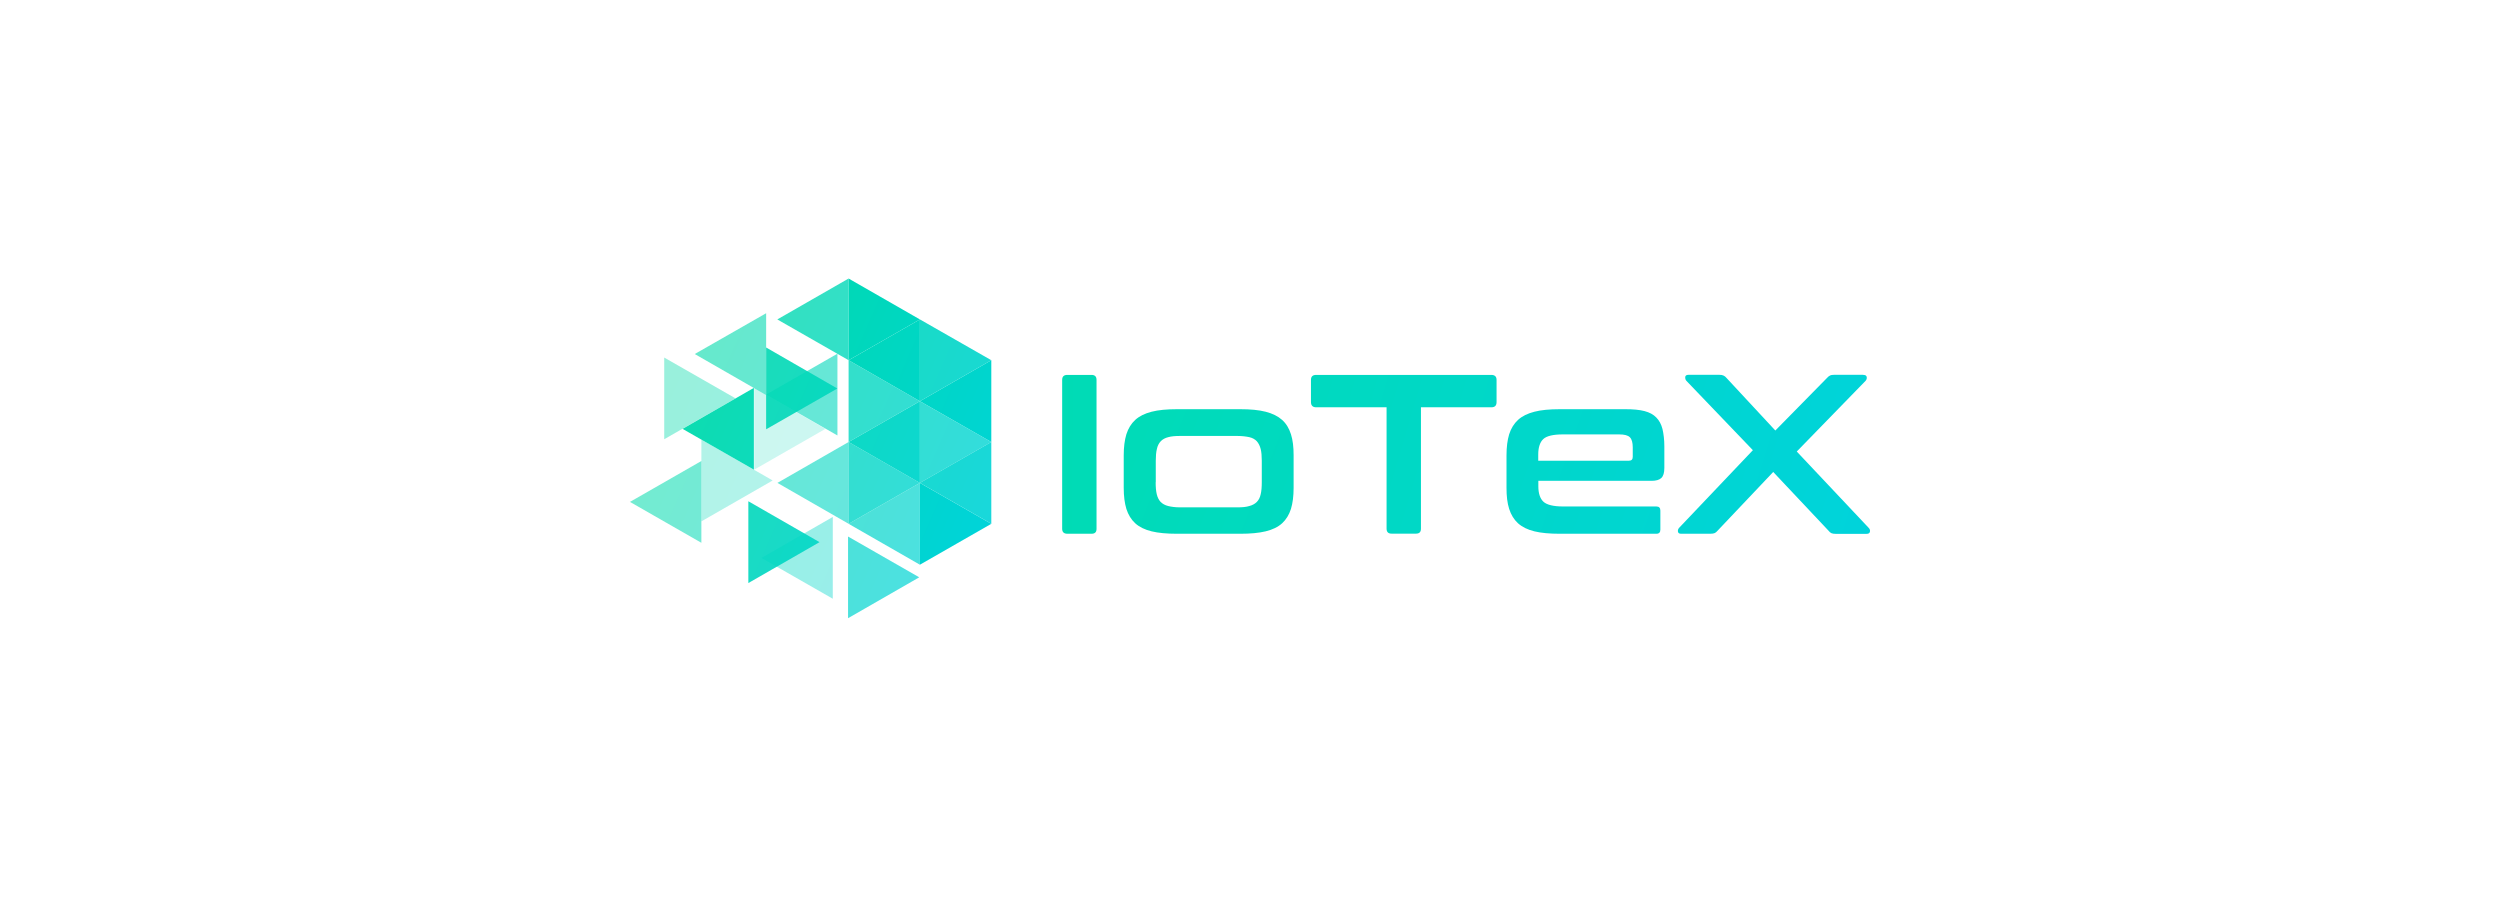 <svg width="184" height="66" viewBox="0 0 184 66" fill="none" xmlns="http://www.w3.org/2000/svg">
<path d="M80.339 27.593C80.583 27.593 80.705 27.715 80.705 27.96V38.918C80.705 39.17 80.583 39.284 80.339 39.284H78.557C78.305 39.284 78.175 39.162 78.175 38.918V27.96C78.175 27.707 78.305 27.593 78.557 27.593H80.339Z" fill="url(#paint0_linear_2302_2074)"/>
<path d="M91.289 30.117C92.029 30.117 92.648 30.174 93.152 30.304C93.656 30.434 94.055 30.63 94.364 30.906C94.673 31.183 94.877 31.532 95.015 31.964C95.153 32.395 95.21 32.907 95.21 33.509V35.909C95.21 36.511 95.145 37.024 95.015 37.455C94.877 37.886 94.665 38.236 94.364 38.513C94.063 38.789 93.656 38.984 93.152 39.106C92.648 39.228 92.029 39.285 91.289 39.285H86.627C85.879 39.285 85.253 39.228 84.756 39.106C84.26 38.984 83.853 38.789 83.552 38.513C83.251 38.236 83.04 37.886 82.901 37.455C82.771 37.024 82.706 36.511 82.706 35.909V33.509C82.706 32.907 82.771 32.395 82.901 31.964C83.04 31.532 83.251 31.183 83.552 30.906C83.853 30.63 84.252 30.434 84.756 30.304C85.261 30.174 85.879 30.117 86.627 30.117H91.289ZM85.057 35.494C85.057 35.852 85.082 36.145 85.139 36.381C85.196 36.617 85.293 36.804 85.423 36.943C85.562 37.081 85.749 37.187 85.977 37.243C86.204 37.3 86.505 37.341 86.847 37.341H91.061C91.427 37.341 91.72 37.317 91.948 37.243C92.176 37.187 92.363 37.081 92.501 36.943C92.639 36.804 92.737 36.617 92.786 36.381C92.843 36.153 92.867 35.852 92.867 35.494V33.908C92.867 33.566 92.843 33.273 92.786 33.046C92.729 32.818 92.631 32.623 92.501 32.476C92.363 32.33 92.176 32.224 91.948 32.175C91.72 32.126 91.419 32.086 91.061 32.086H86.855C86.497 32.086 86.213 32.11 85.985 32.175C85.757 32.232 85.57 32.33 85.431 32.476C85.293 32.623 85.196 32.81 85.147 33.046C85.09 33.273 85.065 33.566 85.065 33.908V35.494H85.057Z" fill="url(#paint1_linear_2302_2074)"/>
<path d="M109.764 27.593C110.016 27.593 110.147 27.715 110.147 27.96V29.595C110.147 29.855 110.016 29.977 109.764 29.977H104.582V38.91C104.582 39.162 104.46 39.276 104.216 39.276H102.418C102.174 39.276 102.052 39.154 102.052 38.91V29.977H96.87C96.618 29.977 96.487 29.847 96.487 29.595V27.96C96.487 27.707 96.618 27.593 96.87 27.593H109.756H109.764Z" fill="url(#paint2_linear_2302_2074)"/>
<path d="M119.633 30.117C120.194 30.117 120.658 30.158 121.032 30.255C121.406 30.353 121.691 30.507 121.902 30.727C122.114 30.939 122.269 31.223 122.358 31.573C122.439 31.923 122.496 32.354 122.496 32.85V34.437C122.496 34.795 122.423 35.039 122.269 35.185C122.114 35.324 121.878 35.389 121.561 35.389H113.222V35.795C113.222 36.316 113.352 36.698 113.596 36.926C113.84 37.154 114.328 37.276 115.036 37.276H121.911C122.106 37.276 122.203 37.382 122.203 37.577V38.984C122.203 39.18 122.106 39.285 121.911 39.285H114.8C114.052 39.285 113.425 39.228 112.929 39.106C112.433 38.984 112.034 38.789 111.725 38.513C111.424 38.236 111.213 37.886 111.074 37.455C110.936 37.024 110.879 36.511 110.879 35.909V33.509C110.879 32.907 110.944 32.395 111.074 31.964C111.213 31.532 111.424 31.183 111.725 30.906C112.026 30.63 112.425 30.434 112.929 30.304C113.425 30.174 114.052 30.117 114.8 30.117H119.633ZM113.214 33.908H119.893C120.08 33.908 120.17 33.81 120.17 33.623V32.924C120.17 32.582 120.105 32.33 119.958 32.183C119.812 32.037 119.551 31.972 119.169 31.972H115.028C114.32 31.972 113.832 32.086 113.588 32.313C113.344 32.541 113.214 32.924 113.214 33.452V33.908Z" fill="url(#paint3_linear_2302_2074)"/>
<path d="M137.139 27.594C137.294 27.594 137.375 27.643 137.392 27.756C137.408 27.862 137.375 27.952 137.302 28.033L132.242 33.232L137.538 38.853C137.611 38.926 137.652 39.024 137.628 39.13C137.611 39.236 137.53 39.292 137.375 39.292H135.114C134.975 39.292 134.878 39.276 134.796 39.244C134.723 39.211 134.642 39.146 134.585 39.065L130.509 34.737L126.417 39.056C126.344 39.146 126.262 39.211 126.197 39.236C126.132 39.268 126.018 39.284 125.872 39.284H123.732C123.586 39.284 123.513 39.236 123.496 39.122C123.48 39.016 123.513 38.926 123.586 38.845L129.012 33.134L124.115 28.025C124.05 27.952 124.025 27.854 124.033 27.748C124.042 27.643 124.123 27.586 124.277 27.586H126.539C126.677 27.586 126.775 27.602 126.856 27.643C126.93 27.675 127.011 27.74 127.068 27.814L130.664 31.686L134.471 27.814C134.536 27.74 134.609 27.675 134.683 27.643C134.756 27.602 134.861 27.586 135 27.586H137.139V27.594Z" fill="url(#paint4_linear_2302_2074)"/>
<path d="M62.457 20.5V26.512L67.704 23.51L62.457 20.5Z" fill="url(#paint5_linear_2302_2074)"/>
<path opacity="0.9" d="M67.704 23.509V29.53L72.96 26.512L67.704 23.509Z" fill="url(#paint6_linear_2302_2074)"/>
<path opacity="0.8" d="M62.457 26.512V32.532L67.704 29.53L62.457 26.512Z" fill="url(#paint7_linear_2302_2074)"/>
<path opacity="0.8" d="M67.704 29.531V35.543L72.96 32.533L67.704 29.531Z" fill="url(#paint8_linear_2302_2074)"/>
<path opacity="0.8" d="M62.457 32.531V38.551L67.704 35.541L62.457 32.531Z" fill="url(#paint9_linear_2302_2074)"/>
<path d="M67.704 35.543V41.563L72.96 38.553L67.704 35.543Z" fill="url(#paint10_linear_2302_2074)"/>
<path opacity="0.4" d="M48.887 26.316V32.328L54.134 29.318L48.887 26.316Z" fill="url(#paint11_linear_2302_2074)"/>
<path opacity="0.2" d="M55.509 28.547V34.567L60.748 31.565L55.509 28.547Z" fill="url(#paint12_linear_2302_2074)"/>
<path opacity="0.3" d="M51.621 32.353V38.373L56.868 35.363L51.621 32.353Z" fill="url(#paint13_linear_2302_2074)"/>
<path opacity="0.9" d="M55.078 36.892V42.913L60.317 39.902L55.078 36.892Z" fill="url(#paint14_linear_2302_2074)"/>
<path opacity="0.7" d="M62.416 39.488V45.5L67.655 42.49L62.416 39.488Z" fill="url(#paint15_linear_2302_2074)"/>
<path opacity="0.9" d="M56.388 25.576V31.596L61.627 28.594L56.388 25.576Z" fill="url(#paint16_linear_2302_2074)"/>
<path opacity="0.8" d="M62.457 20.5V26.512L57.21 23.51L62.457 20.5Z" fill="url(#paint17_linear_2302_2074)"/>
<path opacity="0.6" d="M56.388 23.054V29.075L51.133 26.056L56.388 23.054Z" fill="url(#paint18_linear_2302_2074)"/>
<path opacity="0.6" d="M61.635 26.031V32.051L56.388 29.041L61.635 26.031Z" fill="url(#paint19_linear_2302_2074)"/>
<path opacity="0.95" d="M55.485 28.547V34.567L50.237 31.565L55.485 28.547Z" fill="url(#paint20_linear_2302_2074)"/>
<path opacity="0.6" d="M62.457 32.531V38.551L57.218 35.541L62.457 32.531Z" fill="url(#paint21_linear_2302_2074)"/>
<path opacity="0.55" d="M51.621 33.929V39.95L46.365 36.94L51.621 33.929Z" fill="url(#paint22_linear_2302_2074)"/>
<path d="M72.96 26.512V32.532L67.704 29.53L72.96 26.512Z" fill="url(#paint23_linear_2302_2074)"/>
<path opacity="0.95" d="M67.704 29.531V35.543L62.457 32.533L67.704 29.531Z" fill="url(#paint24_linear_2302_2074)"/>
<path opacity="0.9" d="M72.96 32.531V38.551L67.704 35.541L72.96 32.531Z" fill="url(#paint25_linear_2302_2074)"/>
<path opacity="0.7" d="M67.704 35.543V41.563L62.457 38.553L67.704 35.543Z" fill="url(#paint26_linear_2302_2074)"/>
<path opacity="0.4" d="M61.293 38.047V44.067L56.046 41.065L61.293 38.047Z" fill="url(#paint27_linear_2302_2074)"/>
<path d="M67.704 23.509V29.53L62.457 26.512L67.704 23.509Z" fill="url(#paint28_linear_2302_2074)"/>
<defs>
<linearGradient id="paint0_linear_2302_2074" x1="75.072" y1="32.492" x2="138.37" y2="33.132" gradientUnits="userSpaceOnUse">
<stop stop-color="#00DCB3"/>
<stop offset="1" stop-color="#00D3DC"/>
</linearGradient>
<linearGradient id="paint1_linear_2302_2074" x1="75.236" y1="31.722" x2="134.274" y2="55.634" gradientUnits="userSpaceOnUse">
<stop stop-color="#00DCB3"/>
<stop offset="1" stop-color="#00D3DC"/>
</linearGradient>
<linearGradient id="paint2_linear_2302_2074" x1="76.242" y1="26.955" x2="138.068" y2="45.216" gradientUnits="userSpaceOnUse">
<stop stop-color="#00DCB3"/>
<stop offset="1" stop-color="#00D3DC"/>
</linearGradient>
<linearGradient id="paint3_linear_2302_2074" x1="76.472" y1="25.88" x2="137.053" y2="47.012" gradientUnits="userSpaceOnUse">
<stop stop-color="#00DCB3"/>
<stop offset="1" stop-color="#00D3DC"/>
</linearGradient>
<linearGradient id="paint4_linear_2302_2074" x1="77.313" y1="21.903" x2="138.662" y2="41.355" gradientUnits="userSpaceOnUse">
<stop stop-color="#00DCB3"/>
<stop offset="1" stop-color="#00D3DC"/>
</linearGradient>
<linearGradient id="paint5_linear_2302_2074" x1="48.626" y1="15.559" x2="80.334" y2="29.425" gradientUnits="userSpaceOnUse">
<stop stop-color="#00DC9C"/>
<stop offset="1" stop-color="#00D3DC"/>
</linearGradient>
<linearGradient id="paint6_linear_2302_2074" x1="48.626" y1="15.553" x2="80.337" y2="29.422" gradientUnits="userSpaceOnUse">
<stop stop-color="#00DC9C"/>
<stop offset="1" stop-color="#00D3DC"/>
</linearGradient>
<linearGradient id="paint7_linear_2302_2074" x1="45.849" y1="19.981" x2="77.558" y2="33.846" gradientUnits="userSpaceOnUse">
<stop stop-color="#00DC9C"/>
<stop offset="1" stop-color="#00D3DC"/>
</linearGradient>
<linearGradient id="paint8_linear_2302_2074" x1="45.847" y1="19.975" x2="77.558" y2="33.844" gradientUnits="userSpaceOnUse">
<stop stop-color="#00DC9C"/>
<stop offset="1" stop-color="#00D3DC"/>
</linearGradient>
<linearGradient id="paint9_linear_2302_2074" x1="43.05" y1="24.389" x2="74.758" y2="38.254" gradientUnits="userSpaceOnUse">
<stop stop-color="#00DC9C"/>
<stop offset="1" stop-color="#00D3DC"/>
</linearGradient>
<linearGradient id="paint10_linear_2302_2074" x1="43.047" y1="24.383" x2="74.758" y2="38.252" gradientUnits="userSpaceOnUse">
<stop stop-color="#00DC9C"/>
<stop offset="1" stop-color="#00D3DC"/>
</linearGradient>
<linearGradient id="paint11_linear_2302_2074" x1="43.267" y1="26.087" x2="74.975" y2="39.952" gradientUnits="userSpaceOnUse">
<stop stop-color="#00DC9C"/>
<stop offset="1" stop-color="#00D3DC"/>
</linearGradient>
<linearGradient id="paint12_linear_2302_2074" x1="44.833" y1="25.425" x2="76.556" y2="39.254" gradientUnits="userSpaceOnUse">
<stop stop-color="#00DC9C"/>
<stop offset="1" stop-color="#00D3DC"/>
</linearGradient>
<linearGradient id="paint13_linear_2302_2074" x1="39.895" y1="28.624" x2="71.606" y2="42.493" gradientUnits="userSpaceOnUse">
<stop stop-color="#00DC9C"/>
<stop offset="1" stop-color="#00D3DC"/>
</linearGradient>
<linearGradient id="paint14_linear_2302_2074" x1="39.473" y1="30.936" x2="71.196" y2="44.765" gradientUnits="userSpaceOnUse">
<stop stop-color="#00DC9C"/>
<stop offset="1" stop-color="#00D3DC"/>
</linearGradient>
<linearGradient id="paint15_linear_2302_2074" x1="39.646" y1="29.413" x2="71.369" y2="43.242" gradientUnits="userSpaceOnUse">
<stop stop-color="#00DC9C"/>
<stop offset="1" stop-color="#00D3DC"/>
</linearGradient>
<linearGradient id="paint16_linear_2302_2074" x1="44.613" y1="21.824" x2="76.333" y2="35.65" gradientUnits="userSpaceOnUse">
<stop stop-color="#00DC9C"/>
<stop offset="1" stop-color="#00D3DC"/>
</linearGradient>
<linearGradient id="paint17_linear_2302_2074" x1="48.45" y1="15.467" x2="80.161" y2="29.336" gradientUnits="userSpaceOnUse">
<stop stop-color="#00DC9C"/>
<stop offset="1" stop-color="#00D3DC"/>
</linearGradient>
<linearGradient id="paint18_linear_2302_2074" x1="45.933" y1="20.062" x2="77.644" y2="33.931" gradientUnits="userSpaceOnUse">
<stop stop-color="#00DC9C"/>
<stop offset="1" stop-color="#00D3DC"/>
</linearGradient>
<linearGradient id="paint19_linear_2302_2074" x1="45.609" y1="19.838" x2="77.317" y2="33.703" gradientUnits="userSpaceOnUse">
<stop stop-color="#00DC9C"/>
<stop offset="1" stop-color="#00D3DC"/>
</linearGradient>
<linearGradient id="paint20_linear_2302_2074" x1="43.711" y1="24.801" x2="75.422" y2="38.67" gradientUnits="userSpaceOnUse">
<stop stop-color="#00DC9C"/>
<stop offset="1" stop-color="#00D3DC"/>
</linearGradient>
<linearGradient id="paint21_linear_2302_2074" x1="42.885" y1="24.3" x2="74.608" y2="38.129" gradientUnits="userSpaceOnUse">
<stop stop-color="#00DC9C"/>
<stop offset="1" stop-color="#00D3DC"/>
</linearGradient>
<linearGradient id="paint22_linear_2302_2074" x1="41.001" y1="30.841" x2="72.71" y2="44.705" gradientUnits="userSpaceOnUse">
<stop stop-color="#00DC9C"/>
<stop offset="1" stop-color="#00D3DC"/>
</linearGradient>
<linearGradient id="paint23_linear_2302_2074" x1="48.455" y1="15.455" x2="80.166" y2="29.324" gradientUnits="userSpaceOnUse">
<stop stop-color="#00DC9C"/>
<stop offset="1" stop-color="#00D3DC"/>
</linearGradient>
<linearGradient id="paint24_linear_2302_2074" x1="45.668" y1="19.878" x2="77.376" y2="33.743" gradientUnits="userSpaceOnUse">
<stop stop-color="#00DC9C"/>
<stop offset="1" stop-color="#00D3DC"/>
</linearGradient>
<linearGradient id="paint25_linear_2302_2074" x1="45.679" y1="19.877" x2="77.39" y2="33.746" gradientUnits="userSpaceOnUse">
<stop stop-color="#00DC9C"/>
<stop offset="1" stop-color="#00D3DC"/>
</linearGradient>
<linearGradient id="paint26_linear_2302_2074" x1="42.889" y1="24.298" x2="74.597" y2="38.163" gradientUnits="userSpaceOnUse">
<stop stop-color="#00DC9C"/>
<stop offset="1" stop-color="#00D3DC"/>
</linearGradient>
<linearGradient id="paint27_linear_2302_2074" x1="40.371" y1="29.044" x2="72.079" y2="42.91" gradientUnits="userSpaceOnUse">
<stop stop-color="#00DC9C"/>
<stop offset="1" stop-color="#00D3DC"/>
</linearGradient>
<linearGradient id="paint28_linear_2302_2074" x1="48.468" y1="15.468" x2="80.176" y2="29.334" gradientUnits="userSpaceOnUse">
<stop stop-color="#00DC9C"/>
<stop offset="1" stop-color="#00D3DC"/>
</linearGradient>
</defs>
</svg>
